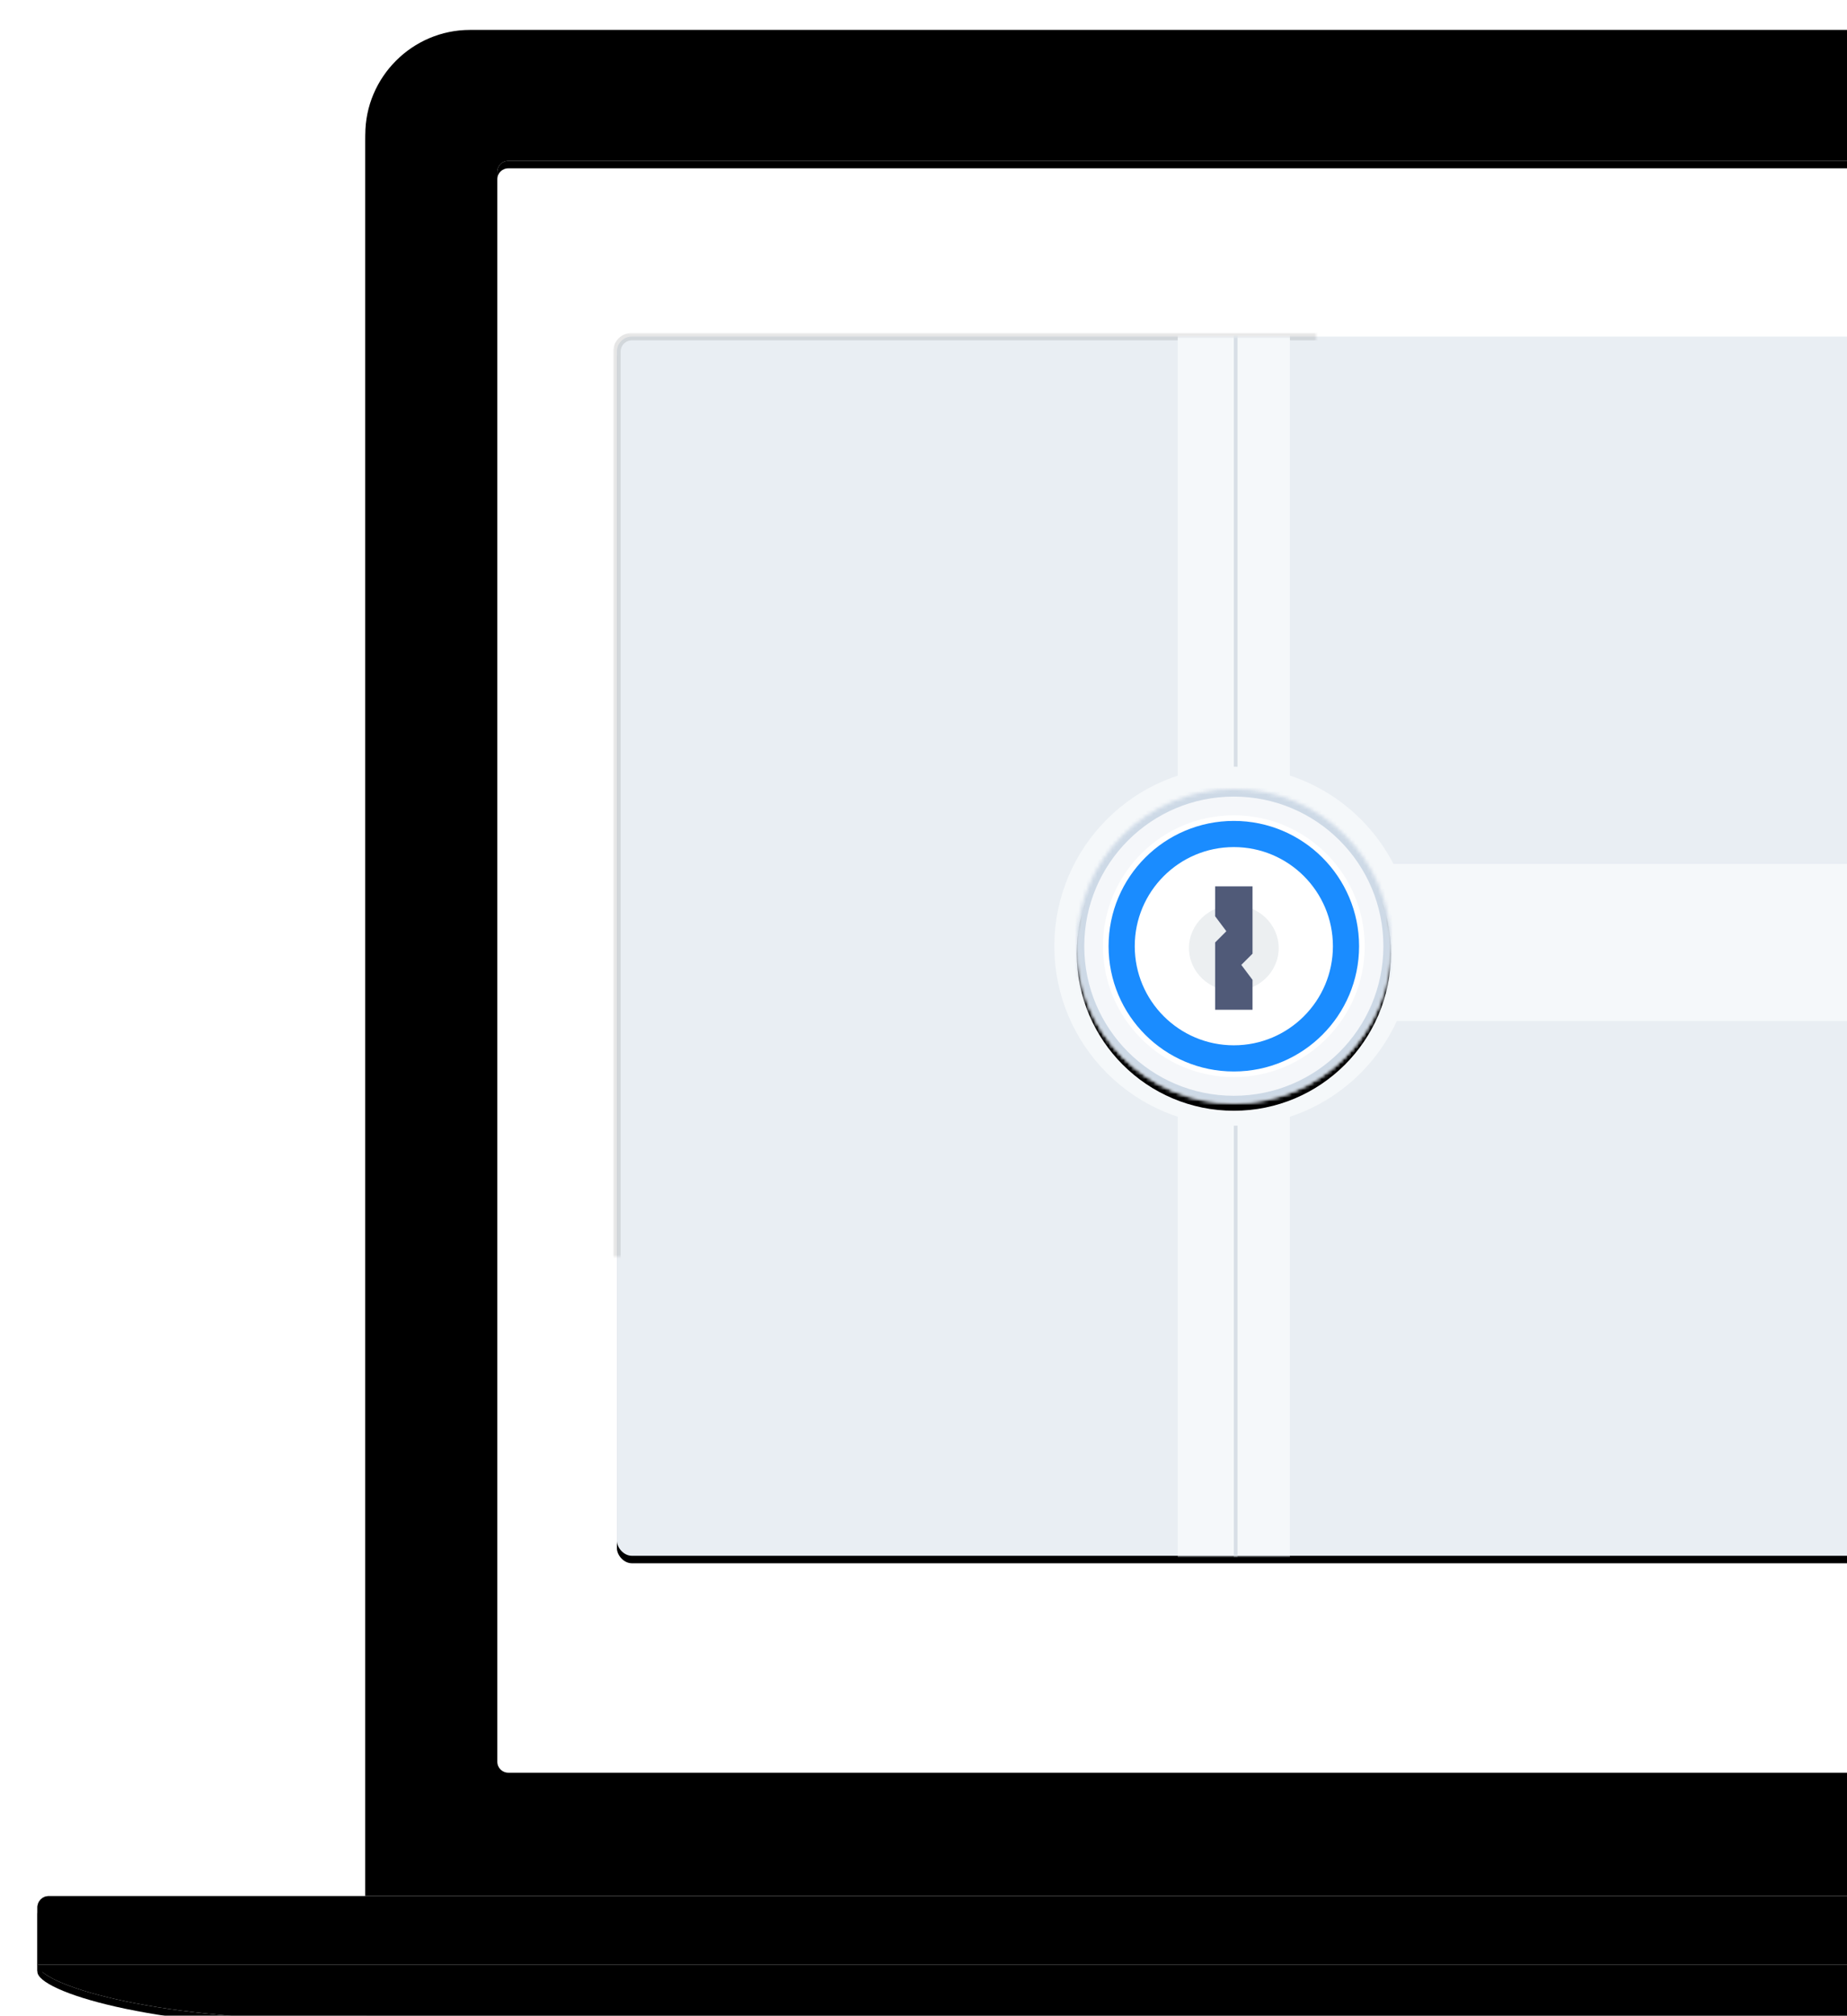 <svg xmlns="http://www.w3.org/2000/svg" width="494" height="539" xmlns:xlink="http://www.w3.org/1999/xlink">
  <defs>
    <path id="g" d="M87.7 28c0-15.4 12.6-28 28-28h689.6c15.5 0 28 12.6 28 28v499.7c0 1.6-1.3 3-3 3H90.7c-1.6 0-3-1.4-3-3V28zM123 38v425c0 1.7 1.3 3 3 3h684c1.7 0 3-1.3 3-3V38c0-1.7-1.3-3-3-3H126c-1.7 0-3 1.3-3 3z"/>
    <filter id="f" width="200%" height="200%" x="-50%" y="-50%" filterUnits="objectBoundingBox">
      <feOffset dy="2" in="SourceAlpha" result="shadowOffsetOuter1"/>
      <feGaussianBlur stdDeviation="5" in="shadowOffsetOuter1" result="shadowBlurOuter1"/>
      <feColorMatrix values="0 0 0 0 0 0 0 0 0 0 0 0 0 0 0 0 0 0 0.1 0" in="shadowBlurOuter1"/>
    </filter>
    <filter id="h" width="200%" height="200%" x="-50%" y="-50%" filterUnits="objectBoundingBox">
      <feGaussianBlur stdDeviation="11.5" in="SourceAlpha" result="shadowBlurInner1"/>
      <feOffset in="shadowBlurInner1" result="shadowOffsetInner1"/>
      <feComposite in="shadowOffsetInner1" in2="SourceAlpha" operator="arithmetic" k2="-1" k3="1" result="shadowInnerInner1"/>
      <feColorMatrix values="0 0 0 0 0.828 0 0 0 0 0.864 0 0 0 0 0.9 0 0 0 1 0" in="shadowInnerInner1"/>
    </filter>
    <path id="j" d="M0 517.3V502c0-1.6 1.3-3 3-3h916.2c.3 0 .6.3.6.7v17.6c0 5.3-33.4 14.6-76 14.6H76.2C30.7 532 0 522.5 0 517.2z"/>
    <filter id="i" width="200%" height="200%" x="-50%" y="-50%" filterUnits="objectBoundingBox">
      <feOffset dy="2" in="SourceAlpha" result="shadowOffsetOuter1"/>
      <feGaussianBlur stdDeviation="5" in="shadowOffsetOuter1" result="shadowBlurOuter1"/>
      <feColorMatrix values="0 0 0 0 0 0 0 0 0 0 0 0 0 0 0 0 0 0 0.1 0" in="shadowBlurOuter1"/>
    </filter>
    <filter id="k" width="200%" height="200%" x="-50%" y="-50%" filterUnits="objectBoundingBox">
      <feGaussianBlur stdDeviation="10" in="SourceAlpha" result="shadowBlurInner1"/>
      <feOffset in="shadowBlurInner1" result="shadowOffsetInner1"/>
      <feComposite in="shadowOffsetInner1" in2="SourceAlpha" operator="arithmetic" k2="-1" k3="1" result="shadowInnerInner1"/>
      <feColorMatrix values="0 0 0 0 0.828 0 0 0 0 0.864 0 0 0 0 0.9 0 0 0 1 0" in="shadowInnerInner1"/>
    </filter>
    <path id="m" d="M0 502c0-1.6 1.3-3 3-3h916c.3 0 .5.3.5.7V517c0 .2 0 .3-.3.3H.2L0 517v-15z"/>
    <filter id="l" width="200%" height="200%" x="-50%" y="-50%" filterUnits="objectBoundingBox">
      <feOffset dy="2" in="SourceAlpha" result="shadowOffsetOuter1"/>
      <feGaussianBlur stdDeviation=".5" in="shadowOffsetOuter1" result="shadowBlurOuter1"/>
      <feColorMatrix values="0 0 0 0 0 0 0 0 0 0 0 0 0 0 0 0 0 0 0.02 0" in="shadowBlurOuter1"/>
    </filter>
    <filter id="n" width="200%" height="200%" x="-50%" y="-50%" filterUnits="objectBoundingBox">
      <feOffset in="SourceAlpha" result="shadowOffsetInner1"/>
      <feComposite in="shadowOffsetInner1" in2="SourceAlpha" operator="arithmetic" k2="-1" k3="1" result="shadowInnerInner1"/>
      <feColorMatrix values="0 0 0 0 0.828 0 0 0 0 0.864 0 0 0 0 0.9 0 0 0 1 0" in="shadowInnerInner1"/>
    </filter>
    <rect id="a" width="340" height="326" x="155" y="82" rx="4"/>
    <filter id="o" width="200%" height="200%" x="-50%" y="-50%" filterUnits="objectBoundingBox">
      <feMorphology radius="1" operator="dilate" in="SourceAlpha" result="shadowSpreadOuter1"/>
      <feOffset dy="2" in="shadowSpreadOuter1" result="shadowOffsetOuter1"/>
      <feGaussianBlur stdDeviation="2.5" in="shadowOffsetOuter1" result="shadowBlurOuter1"/>
      <feComposite in="shadowBlurOuter1" in2="SourceAlpha" operator="out" result="shadowBlurOuter1"/>
      <feColorMatrix values="0 0 0 0 0 0 0 0 0 0 0 0 0 0 0 0 0 0 0.1 0" in="shadowBlurOuter1"/>
    </filter>
    <mask id="p" width="342" height="328" x="-1" y="-1">
      <path fill="#fff" d="M154 81h342v328H154z"/>
      <use xlink:href="#a"/>
    </mask>
    <path id="b" d="M305 70h30v350h-30z"/>
    <mask id="r" width="32" height="352" x="-1" y="-1">
      <path fill="#fff" d="M304 69h32v352h-32z"/>
      <use xlink:href="#b"/>
    </mask>
    <path id="c" d="M362.7 223c-8-15.4-24-26-42.7-26-26.5 0-48 21.5-48 48s21.5 48 48 48c19.4 0 36-11.5 43.6-28H532v-42H362.7z"/>
    <mask id="s" width="262" height="98" x="-1" y="-1">
      <path fill="#fff" d="M271 196h262v98H271z"/>
      <use xlink:href="#c"/>
    </mask>
    <path id="d" d="M365.3 229H509c.6 0 1 .4 1 1v28c0 .6-.4 1-1 1H366c1.3-4.4 2-9 2-14 0-5.6-1-11-2.7-16z"/>
    <mask id="t" width="144.7" height="30" x="0" y="0" fill="#fff">
      <use xlink:href="#d"/>
    </mask>
    <circle id="e" cx="42" cy="42" r="42"/>
    <filter id="u" width="200%" height="200%" x="-50%" y="-50%" filterUnits="objectBoundingBox">
      <feOffset dy="2" in="SourceAlpha" result="shadowOffsetOuter1"/>
      <feGaussianBlur stdDeviation="2" in="shadowOffsetOuter1" result="shadowBlurOuter1"/>
      <feComposite in="shadowBlurOuter1" in2="SourceAlpha" operator="out" result="shadowBlurOuter1"/>
      <feColorMatrix values="0 0 0 0 0.753 0 0 0 0 0.776 0 0 0 0 0.8 0 0 0 0.5 0" in="shadowBlurOuter1"/>
    </filter>
    <mask id="v" width="84" height="84" x="0" y="0" fill="#fff">
      <use xlink:href="#e"/>
    </mask>
    <mask id="w" width="84" height="84" x="0" y="0" fill="#fff">
      <use xlink:href="#e"/>
    </mask>
  </defs>
  <g fill="none" fill-rule="evenodd" transform="translate(10 8)">
    <use fill="#000" filter="url(#f)" xlink:href="#g"/>
    <use fill="#FFF" xlink:href="#g"/>
    <use fill="#000" filter="url(#h)" xlink:href="#g"/>
    <use fill="#000" filter="url(#i)" xlink:href="#j"/>
    <use fill="#FFF" xlink:href="#j"/>
    <use fill="#000" filter="url(#k)" xlink:href="#j"/>
    <use fill="#000" filter="url(#l)" xlink:href="#m"/>
    <use fill="#FFF" xlink:href="#m"/>
    <use fill="#000" filter="url(#n)" xlink:href="#m"/>
    <mask id="q" fill="#fff">
      <use xlink:href="#a"/>
    </mask>
    <g>
      <use fill="#000" filter="url(#o)" xlink:href="#a"/>
      <use fill="#E9EEF3" xlink:href="#a"/>
      <use stroke="#000" stroke-opacity=".1" stroke-width="2" mask="url(#p)" xlink:href="#a"/>
    </g>
    <g mask="url(#q)">
      <use fill="#F5F8FA" xlink:href="#b"/>
      <use stroke="#D8DFE6" stroke-width="2" mask="url(#r)" xlink:href="#b"/>
    </g>
    <path stroke="#D8DFE6" d="M320.5 62.5v366" stroke-linecap="square" mask="url(#q)"/>
    <g mask="url(#q)">
      <use fill="#F5F8FA" xlink:href="#c"/>
      <use stroke="#D8DFE6" stroke-width="2" mask="url(#s)" xlink:href="#c"/>
    </g>
    <g fill="#FFF" stroke="#D8DFE6" stroke-width="2" mask="url(#q)">
      <use mask="url(#t)" xlink:href="#d"/>
    </g>
    <g mask="url(#q)">
      <g transform="translate(278 203)">
        <use fill="#000" filter="url(#u)" xlink:href="#e"/>
        <use fill="#FFF" stroke="#F5F7FA" stroke-width="14" mask="url(#v)" xlink:href="#e"/>
        <use stroke="#CDD9E6" stroke-width="4" mask="url(#w)" xlink:href="#e"/>
        <ellipse cx="42" cy="42.5" fill="#ECEFF1" rx="12" ry="11.5"/>
        <path fill="#505A78" d="M37 34l3 4-3 3v18h10v-8l-3-4 3-3V26H37"/>
        <ellipse cx="42" cy="42" stroke="#1A8CFF" stroke-width="7" rx="30" ry="30"/>
      </g>
    </g>
  </g>
</svg>
